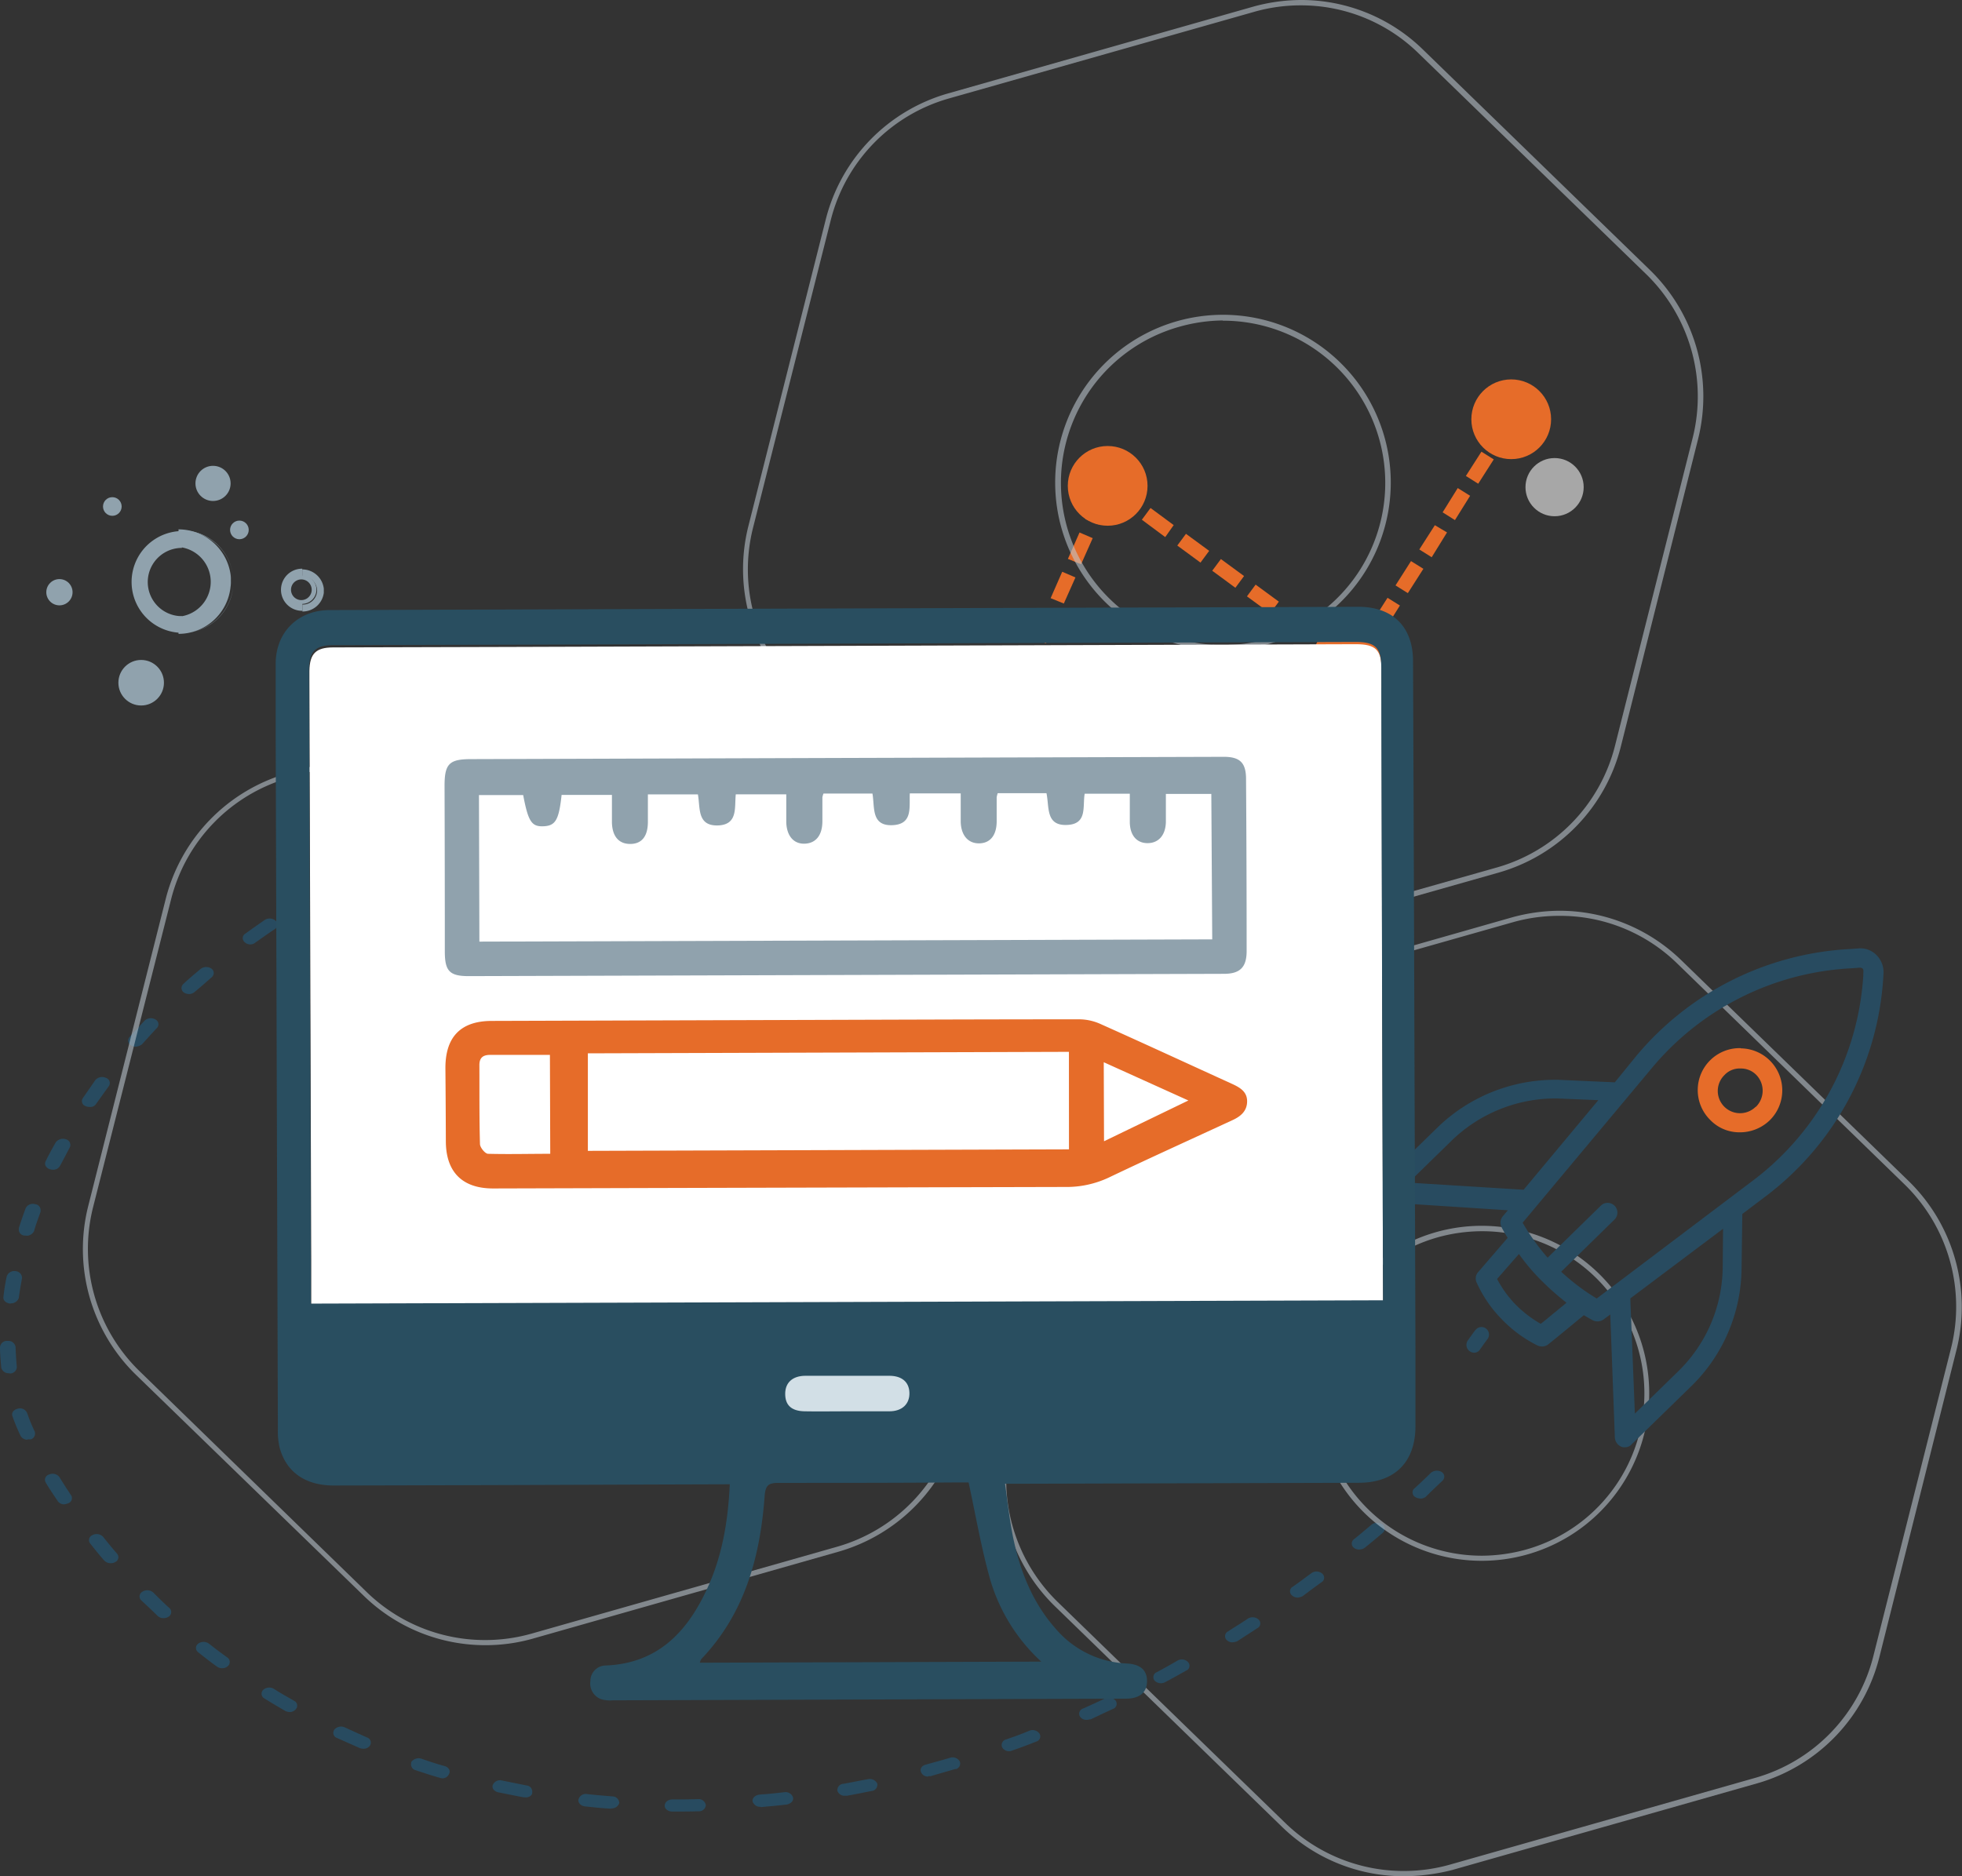 <svg id="Layer_1" data-name="Layer 1" xmlns="http://www.w3.org/2000/svg" viewBox="0 0 366.09 350.17"><rect x="0" y="0" width="366.09" height="350.17" fill="#333333" stroke="none"/><defs><style>.cls-1{fill:#284b60;}.cls-2{opacity:0.57;}.cls-3{fill:#fff;}.cls-4{fill:#e66c29;}.cls-5{fill:#bec8d2;}.cls-6{fill:#90a2ad;}.cls-7{fill:#294e60;}.cls-8{fill:#d2dfe6;}</style></defs><title>iconos</title><g id="SoftDev"><g id="Grupo_1609-2" data-name="Grupo 1609-2"><g id="Trazado_2708-2" data-name="Trazado 2708-2"><path id="Trazado_6327" data-name="Trazado 6327" class="cls-1" d="M275.07,252.46a1.46,1.46,0,0,1-1.19-2.29c.9-1.24,1.34-1.9,1.4-1.9a1.4,1.4,0,1,1,2.3,1.61h0s-.5.67-1.44,2A1.24,1.24,0,0,1,275.07,252.46Z"/></g><g id="Trazado_2709-2" data-name="Trazado 2709-2"><path id="Trazado_6328" data-name="Trazado 6328" class="cls-1" d="M126.82,338.1h-1.4c-.78,0-1.44-.52-1.39-1.14s.61-1.12,1.44-1.12h0c1.56,0,3.11,0,4.73-.06h.05a1.35,1.35,0,0,1,1.45,1.11,1.25,1.25,0,0,1-1.34,1.16h-.05C129.1,338.09,127.94,338.1,126.82,338.1Zm-12.77-.54h-.12c-1.63-.08-3.24-.26-4.76-.42-.78-.09-1.34-.63-1.23-1.3a1.39,1.39,0,0,1,1.62-1c1.51.17,3.13.3,4.7.43a1.28,1.28,0,0,1,1.29,1.24,1.48,1.48,0,0,1-1.51,1Zm27.84-.35a1.43,1.43,0,0,1-1.46-1c-.12-.63.5-1.16,1.23-1.26a9.47,9.47,0,0,1,1.06-.09c1.24-.1,2.41-.23,3.63-.37a1.46,1.46,0,0,1,1.63,1c.12.63-.43,1.16-1.23,1.31-1.23.13-2.46.28-3.7.36a8.32,8.32,0,0,1-1.12.1s-.05,0-.05,0ZM98,335.43a1,1,0,0,1-.34,0c-1.56-.27-3.13-.62-4.7-.92-.78-.18-1.24-.8-1-1.39a1.47,1.47,0,0,1,1.73-.81l4.54.92a1.14,1.14,0,0,1,1.08,1.18.88.88,0,0,1,0,.16c0,.54-.6.9-1.27.9Zm59.67-.28a1.39,1.39,0,0,1-1.41-.89,1.16,1.16,0,0,1,1-1.33h.1c1.51-.28,3.07-.6,4.58-.87a1.57,1.57,0,0,1,1.75.81,1.19,1.19,0,0,1-.93,1.38h-.08c-1.56.31-3.12.63-4.69.91a.53.53,0,0,0-.28,0Zm15.54-3.58a1.35,1.35,0,0,1-1.34-.8c-.28-.62.11-1.25.89-1.43,1.45-.41,3-.82,4.48-1.27a1.55,1.55,0,0,1,1.84.67,1.09,1.09,0,0,1-.64,1.42h0a.65.65,0,0,1-.2,0c-1.51.45-3,.86-4.53,1.32a2.07,2.07,0,0,1-.5,0Zm-90.66.32a1.43,1.43,0,0,1-.5-.09c-1.52-.43-3-.92-4.48-1.41a1.12,1.12,0,0,1-.84-1.36,1.42,1.42,0,0,1,0-.16h0a1.68,1.68,0,0,1,1.9-.63c1.45.49,2.91,1,4.37,1.38.73.22,1.12.89.78,1.47a1.32,1.32,0,0,1-1.28.81Zm105.76-5.06a1.45,1.45,0,0,1-1.29-.67,1.06,1.06,0,0,1,.72-1.52c1.45-.5,2.85-1,4.31-1.62a1.59,1.59,0,0,1,1.9.52,1,1,0,0,1-.39,1.42.88.88,0,0,1-.27.1c-1.45.59-2.91,1.13-4.36,1.63a1.48,1.48,0,0,1-.62.14Zm-120.55-.46a1.9,1.9,0,0,1-.67-.13l-4.2-1.87a1,1,0,0,1-.63-1.31,1.15,1.15,0,0,1,.12-.25,1.68,1.68,0,0,1,2-.4c1.34.62,2.74,1.24,4.09,1.86a1,1,0,0,1,.68,1.25h0a1.07,1.07,0,0,1-.12.27,1.39,1.39,0,0,1-1.23.58Zm135-5.38a1.46,1.46,0,0,1-1.23-.59,1,1,0,0,1,.28-1.39.84.84,0,0,1,.27-.13c1.4-.63,2.79-1.25,4.08-1.88a1.67,1.67,0,0,1,2,.39,1,1,0,0,1-.26,1.44,1.34,1.34,0,0,1-.24.12c-1.4.63-2.8,1.31-4.14,1.94-.27,0-.49.1-.72.1ZM54.06,319.53a2.1,2.1,0,0,1-.85-.22c-1.29-.75-2.58-1.51-3.86-2.31a1,1,0,0,1-.44-1.34.9.9,0,0,1,.2-.27,1.69,1.69,0,0,1,2-.19c1.23.8,2.52,1.51,3.75,2.22a1,1,0,0,1,.5,1.33,1.14,1.14,0,0,1-.15.23,1.49,1.49,0,0,1-1.17.55Zm162.56-5.38a1.6,1.6,0,0,1-1.18-.49,1,1,0,0,1,.09-1.38.92.92,0,0,1,.3-.18c1.33-.72,2.63-1.44,3.85-2.16a1.61,1.61,0,0,1,2,.27,1,1,0,0,1,0,1.36.92.92,0,0,1-.31.2c-1.28.72-2.63,1.48-4,2.2a1.63,1.63,0,0,1-.72.18Zm-175.15-2.8a1.64,1.64,0,0,1-1-.31c-1.18-.84-2.36-1.77-3.48-2.66a1,1,0,0,1-.25-1.38,1.36,1.36,0,0,1,.24-.24,1.71,1.71,0,0,1,2,0c1.13.89,2.24,1.73,3.43,2.58a1,1,0,0,1,.29,1.4h0a1.42,1.42,0,0,1-1.25.6ZM230,306.52a1.54,1.54,0,0,1-1.12-.44,1,1,0,0,1,0-1.42h0a.83.83,0,0,1,.27-.19c1.23-.81,2.52-1.57,3.69-2.38a1.69,1.69,0,0,1,2,.17,1,1,0,0,1,.05,1.41h0a1.05,1.05,0,0,1-.27.2c-1.23.81-2.52,1.62-3.74,2.43a2.57,2.57,0,0,1-.9.21ZM30.48,302a1.54,1.54,0,0,1-1.06-.4c-1-1-2.08-2-3.09-2.94a1,1,0,0,1,0-1.41,1.05,1.05,0,0,1,.27-.2,1.69,1.69,0,0,1,2,.17c1,1,2,2,3,2.89a1,1,0,0,1,.08,1.44.82.82,0,0,1-.2.17,1.72,1.72,0,0,1-1,.28Zm211.66-3.84a1.53,1.53,0,0,1-1.06-.39,1,1,0,0,1-.2-1.35.86.86,0,0,1,.31-.26c1.23-.85,2.34-1.71,3.51-2.56a1.64,1.64,0,0,1,2,.08,1,1,0,0,1,.19,1.35.83.83,0,0,1-.3.26c-1.17.85-2.34,1.71-3.51,2.6a2.36,2.36,0,0,1-1,.28Zm-221.5-6.41a1.61,1.61,0,0,1-1.17-.48c-.9-1-1.8-2.14-2.65-3.21a1,1,0,0,1,.19-1.42.89.89,0,0,1,.25-.14,1.66,1.66,0,0,1,2,.35c.85,1.06,1.68,2.09,2.58,3.12a1,1,0,0,1-.08,1.4,1.32,1.32,0,0,1-.25.16,1.52,1.52,0,0,1-.83.22Zm233-2.55a1.65,1.65,0,0,1-1-.31,1,1,0,0,1-.24-1.37.76.76,0,0,1,.23-.24c1.18-.94,2.23-1.84,3.3-2.74a1.74,1.74,0,0,1,2-.05,1,1,0,0,1,.24,1.42.81.81,0,0,1-.18.19q-1.59,1.36-3.35,2.78a1.8,1.8,0,0,1-1,.31ZM12,280.76a1.43,1.43,0,0,1-1.24-.62C10,279,9.21,277.87,8.54,276.7a1,1,0,0,1,.4-1.42,1.17,1.17,0,0,1,.26-.1,1.59,1.59,0,0,1,1.91.53c.67,1.11,1.4,2.23,2.14,3.34a1,1,0,0,1-.32,1.42,1.15,1.15,0,0,1-.23.1A2.62,2.62,0,0,1,12,280.76Zm253-1.1a1.75,1.75,0,0,1-.95-.27,1,1,0,0,1-.34-1.36.88.88,0,0,1,.22-.25c1.12-1,2.13-2,3.07-2.91a1.76,1.76,0,0,1,2-.14,1,1,0,0,1,.33,1.4.83.83,0,0,1-.16.21c-1,.94-2,1.88-3.12,3a1.6,1.6,0,0,1-1.07.35ZM5.13,268.7A1.45,1.45,0,0,1,3.85,268v0a35.11,35.11,0,0,1-1.53-3.7c-.23-.62.22-1.21,1-1.39a1.45,1.45,0,0,1,1.74.8,31.05,31.05,0,0,0,1.41,3.44,1.15,1.15,0,0,1-.68,1.48h0l-.1,0a2.59,2.59,0,0,1-.56,0ZM1.69,256.29a1.4,1.4,0,0,1-1.45-1C.12,254,0,252.68,0,251.43a1.3,1.3,0,0,1,1.4-1.17h.05a1.35,1.35,0,0,1,1.45,1.11c.06,1.25.12,2.55.24,3.76a1.26,1.26,0,0,1-1.28,1.21.18.18,0,0,0-.16,0Zm.3-13H1.88c-.79-.09-1.34-.62-1.24-1.24a37.41,37.41,0,0,1,.61-3.81,1.47,1.47,0,0,1,1.62-1,1.28,1.28,0,0,1,1.24,1.3c-.23,1.25-.44,2.5-.61,3.71a1.5,1.5,0,0,1-1.5,1Zm2.86-12.7a.8.8,0,0,1-.34,0,1.1,1.1,0,0,1-1-1.14h0a1.57,1.57,0,0,1,0-.23c.39-1.25.83-2.5,1.27-3.71a1.49,1.49,0,0,1,1.79-.76,1.1,1.1,0,0,1,1,1.19h0a.86.86,0,0,1,0,.23c-.43,1.21-.89,2.42-1.22,3.62a1.6,1.6,0,0,1-1.44.85Zm5-12.28a2.62,2.62,0,0,1-.56-.09c-.73-.27-1.06-.89-.78-1.47.55-1.16,1.22-2.36,1.88-3.53a1.68,1.68,0,0,1,1.9-.59,1.09,1.09,0,0,1,.81,1.31.9.9,0,0,1-.08.21c-.61,1.16-1.22,2.33-1.83,3.45a1.41,1.41,0,0,1-1.35.71Zm6.84-11.72a1.7,1.7,0,0,1-.67-.13,1,1,0,0,1-.7-1.23,1.11,1.11,0,0,1,.14-.29l2.33-3.36a1.67,1.67,0,0,1,2-.4,1,1,0,0,1,.63,1.31,1.19,1.19,0,0,1-.13.25c-.78,1.07-1.56,2.19-2.34,3.26a1.23,1.23,0,0,1-1.21.59Zm8.59-11.24a1.57,1.57,0,0,1-.79-.22,1,1,0,0,1-.49-1.32,1.58,1.58,0,0,1,.15-.24c.9-1,1.89-2.06,2.84-3.09a1.7,1.7,0,0,1,2-.22,1,1,0,0,1,.48,1.33,1.1,1.1,0,0,1-.2.28c-.94,1-1.89,2.06-2.79,3.05a2.22,2.22,0,0,1-1.22.43Zm10-9.83a1.66,1.66,0,0,1-.94-.27,1,1,0,0,1-.42-.53,1,1,0,0,1,.3-1.08c1.05-1,2.12-1.88,3.23-2.82a1.76,1.76,0,0,1,2-.05,1,1,0,0,1,.24,1.41.86.86,0,0,1-.18.2c-1.06.94-2.13,1.88-3.23,2.78a1.63,1.63,0,0,1-1,.37Zm11.45-9.26a1.5,1.5,0,0,1-1.06-.4,1,1,0,0,1-.2-1.34,1.14,1.14,0,0,1,.31-.27c1.17-.85,2.4-1.71,3.62-2.56a1.71,1.71,0,0,1,2,.13,1,1,0,0,1,.1,1.4,1.33,1.33,0,0,1-.26.21c-1.23.81-2.4,1.66-3.57,2.47a1.44,1.44,0,0,1-.95.36Zm12.62-8.11a1.83,1.83,0,0,1-1.18-.44,1,1,0,0,1,0-1.37.89.89,0,0,1,.31-.19c1.28-.76,2.63-1.48,4-2.2a1.61,1.61,0,0,1,2,.3,1,1,0,0,1-.09,1.39,1.75,1.75,0,0,1-.29.18L60.23,168a3.93,3.93,0,0,1-.84.18Zm13.58-7a1.46,1.46,0,0,1-1.24-.59,1,1,0,0,1,.28-1.39h0a.84.84,0,0,1,.27-.13l4.19-1.88a1.63,1.63,0,0,1,1.91.43,1,1,0,0,1-.32,1.42h0a1.23,1.23,0,0,1-.23.11c-1.39.58-2.79,1.16-4.13,1.84a1.31,1.31,0,0,1-.72.18Zm14.47-5.82a1.45,1.45,0,0,1-1.28-.67,1.06,1.06,0,0,1,.72-1.52c1.45-.5,3-1,4.42-1.53a1.48,1.48,0,0,1,1.84.62c.34.58,0,1.25-.78,1.47-1.45.45-3,1-4.3,1.48a1.31,1.31,0,0,1-.61.15Zm14.77-5.23a1.48,1.48,0,0,1-1.29-.67c-.34-.59,0-1.25.73-1.53,1.33-.44,2.79-1,4.41-1.53a1.61,1.61,0,0,1,1.9.62c.34.58,0,1.25-.78,1.52-1.62.54-3,1-4.36,1.54-.17,0-.39.05-.61.05ZM117.29,145a1.44,1.44,0,0,1-1.34-.75,1.09,1.09,0,0,1,.62-1.41.9.9,0,0,1,.22-.06c1.45-.45,3-.82,4.53-1.27a1.47,1.47,0,0,1,1.79.71c.28.63-.16,1.25-.9,1.43-1.56.45-3,.82-4.47,1.23a.56.56,0,0,1-.45.12Zm15.49-3.51a1.44,1.44,0,0,1-1.4-.8c-.23-.63.22-1.25,1-1.39,1.52-.36,3-.69,4.64-1a1.55,1.55,0,0,1,1.75.8c.23.62-.28,1.21-1,1.39-1.56.32-3.07.63-4.53,1Zm15.72-3.51a1.4,1.4,0,0,1-1.4-.89,1.15,1.15,0,0,1,1-1.33h0l.1,0c1.56-.27,3.13-.54,4.7-.77a1.48,1.48,0,0,1,1.68.9,1.2,1.2,0,0,1-1,1.33h-.08c-1.56.28-3.13.5-4.64.77Zm15.94-2.35a1.34,1.34,0,0,1-1.4-1c-.12-.62.39-1.2,1.23-1.3l4.76-.55a1.47,1.47,0,0,1,1.63,1c.11.63-.44,1.16-1.24,1.31-1.56.18-3.19.32-4.69.54Zm16.17-1.45a1.42,1.42,0,0,1-1.45-1,1.26,1.26,0,0,1,1.28-1.21c1.56-.09,3.19-.23,4.76-.28a1.35,1.35,0,0,1,1.51,1.06c.07.62-.55,1.16-1.33,1.21l-4.76.29Z"/></g></g><g id="Elipse_104-2" data-name="Elipse 104-2" class="cls-2"><circle id="Elipse_127" data-name="Elipse 127" class="cls-3" cx="290.07" cy="90.92" r="5.43"/></g><g id="Grupo_1623-2" data-name="Grupo 1623-2"><g id="Trazado_2737-2" data-name="Trazado 2737-2"><path id="Trazado_6330" data-name="Trazado 6330" class="cls-4" d="M75.8,238.44l-2.46-1.05,2.17-4.93,2.46,1ZM79,231l-2.46-1,2.17-4.93,2.46,1.05Zm3.28-7.34-2.47-1.06L82,217.72l2.47,1.05Zm3.22-7.39-2.47-1.06,2.17-4.92,2.47,1Zm3.28-7.4-2.47-1.06,2.17-4.92L91,204Zm3.27-7.41-2.46-1.05,2.17-4.93,2.46,1.06Zm3.22-7.45L92.83,193,95,188.07l2.46,1.05Zm3.22-7.34-2.46-1.05,2.17-4.93,2.46,1.05Zm3.34-7.4-2.47-1.05,2.17-4.93,2.46,1Zm66.21-.41-1.18-.34.39-1.45-.12-.05.34-.79.11-.34h.06l1.22-2.74,2.47,1.05-1.67,3.82Zm-3.75-1.12-5.22-1.44.78-2.57,5.21,1.43Zm-7.8-2.16-5.21-1.44.77-2.57,5.22,1.43Zm-7.79-2.21-5.2-1.43.77-2.58,5.21,1.43Zm23.72-1.59-2.46-1,2.18-4.93,2.46,1.06Zm-67.37.1-2.46-1.06,2.16-4.92,2.47,1.05Zm35.92-.68-5.21-1.43.77-2.58,5.22,1.44ZM133.2,169,128,167.6l.77-2.58,5.21,1.43Zm-7.78-2.16-5.21-1.43.77-2.58,5.22,1.44Zm-7.79-2.21-5.21-1.43.77-2.58,5.21,1.44Zm58-.24-2.46-1,2.16-4.93,2.47,1.05Zm-67.33.09-2.46-1,1.44-3.3,1.63-.79,1.68.49-.78,2.58-.55-.16Zm70.6-7.48L176.48,156l2.16-4.93,2.47,1Zm3.23-7.4-2.46-1.06,2.16-4.92,2.48,1Zm3.27-7.4L183,141.17l2.16-4.93,2.47,1.06Zm3.28-7.34-2.46-1.06,2.16-4.92,2.47,1.05Zm3.22-7.4-2.47-1.06,2.17-4.93,2.47,1.06ZM254,124.33l-2.3-1.45,2.9-4.54,2.3,1.45Zm-3.92-.38-4.32-3.18,1.62-2.19,4.32,3.18Zm-54.91-3.86-2.47-1,2.17-4.93,2.46,1.06Zm48.35-.93L239.19,116l1.63-2.19,4.32,3.18Zm14.83-1.61L256,116.11l2.9-4.54,2.31,1.44ZM237,114.48l-4.33-3.18,1.62-2.19,4.33,3.18Zm-38.5-1.84-2.46-1,2.16-4.93,2.47,1.06Zm64.19-1.94-2.3-1.44,2.89-4.54,2.31,1.44Zm-32.18-1-4.32-3.18,1.62-2.18,4.32,3.17Zm-28.79-4.39-2.46-1,2.17-4.93,2.46,1.06ZM224,105l-4.33-3.18,1.62-2.19,4.33,3.18Zm43.14-1-2.31-1.45,2.9-4.53L270,99.37Zm-49.72-3.76L213.06,97l1.62-2.19L219,98ZM205,97.89l-2.46-1,2.17-4.93L207.13,93Zm66.48-.82-2.3-1.45L272,91.09l2.31,1.44Zm-60.56-1.66-4.32-3.18,1.62-2.18,4.32,3.17Zm64.9-5.13-2.3-1.45,2.9-4.53,2.3,1.44Zm4.41-6.78-2.3-1.44,2.89-4.54L283.09,79Z"/></g></g><g id="Elipse_118-2" data-name="Elipse 118-2"><circle id="Elipse_128" data-name="Elipse 128" class="cls-4" cx="74.51" cy="237.94" r="7.44"/></g><g id="Elipse_119-2" data-name="Elipse 119-2"><circle id="Elipse_129" data-name="Elipse 129" class="cls-4" cx="107.57" cy="161.33" r="7.44"/></g><g id="Elipse_120-2" data-name="Elipse 120-2"><circle id="Elipse_130" data-name="Elipse 130" class="cls-4" cx="168.06" cy="176.98" r="7.44"/></g><g id="Elipse_121-2" data-name="Elipse 121-2"><circle id="Elipse_131" data-name="Elipse 131" class="cls-4" cx="206.68" cy="90.68" r="7.44"/></g><g id="Elipse_122-2" data-name="Elipse 122-2"><circle id="Elipse_132" data-name="Elipse 132" class="cls-4" cx="252.34" cy="123.33" r="7.44"/></g><g id="Elipse_123-2" data-name="Elipse 123-2"><circle id="Elipse_133" data-name="Elipse 133" class="cls-4" cx="281.98" cy="78.25" r="7.44"/></g><g id="Grupo_1607-2" data-name="Grupo 1607-2" class="cls-2"><g id="Trazado_2703-2" data-name="Trazado 2703-2"><path id="Trazado_6331" data-name="Trazado 6331" class="cls-5" d="M90.73,307.05h0a32.5,32.5,0,0,1-22.86-9.22L25.38,256.6a32.78,32.78,0,0,1-8.94-31.42l14.48-57.4a32.76,32.76,0,0,1,22.75-23.46l56.92-16.19a33.89,33.89,0,0,1,8.84-1.26,32.49,32.49,0,0,1,22.86,9.21l42.44,41.23a32.86,32.86,0,0,1,8.94,31.49l-14.48,57.35a32.76,32.76,0,0,1-22.76,23.46L99.52,305.8A32.3,32.3,0,0,1,90.73,307.05Zm28.71-179.28a31.44,31.44,0,0,0-8.57,1.2L54,145.15a31.64,31.64,0,0,0-22.1,22.79l-14.54,57.4A31.85,31.85,0,0,0,26,255.87l42.44,41.28a31.63,31.63,0,0,0,22.19,8.94h0a31.71,31.71,0,0,0,8.56-1.2l56.92-16.19a31.61,31.61,0,0,0,22.09-22.79l14.48-57.4A31.83,31.83,0,0,0,184,178l-42.43-41.23a31.39,31.39,0,0,0-22.13-9ZM105.15,248.21a31.35,31.35,0,1,1,8.45-1.2,33.47,33.47,0,0,1-8.45,1.2Zm-.19-61.7a30.93,30.93,0,0,0-8.17,1.15,30.31,30.31,0,1,0,8.17-1.15Z"/></g><g id="Trazado_2704-2" data-name="Trazado 2704-2"><path id="Trazado_6332" data-name="Trazado 6332" class="cls-5" d="M213.91,180.24h0A32.53,32.53,0,0,1,191,171L148.61,129.8a32.88,32.88,0,0,1-9-31.49l14.48-57.4a32.79,32.79,0,0,1,22.76-23.46L233.77,1.26A33.89,33.89,0,0,1,242.61,0a32.51,32.51,0,0,1,22.86,9.21l42.44,41.23a32.89,32.89,0,0,1,8.94,31.49l-14.43,57.46a32.79,32.79,0,0,1-22.76,23.46L222.74,179A34.24,34.24,0,0,1,213.91,180.24ZM242.61,1a31.43,31.43,0,0,0-8.56,1.2l-57,16.18A31.63,31.63,0,0,0,155,41.13L140.5,98.54a31.81,31.81,0,0,0,8.66,30.52l42.44,41.23a31.63,31.63,0,0,0,22.19,8.94h0a31.71,31.71,0,0,0,8.56-1.2l56.92-16.12a31.63,31.63,0,0,0,22.09-22.79l14.48-57.41a31.84,31.84,0,0,0-8.66-30.52L264.74,10a31.31,31.31,0,0,0-22.13-9ZM228.33,121.37a31.31,31.31,0,1,1,8.45-1.2A33.6,33.6,0,0,1,228.33,121.37Zm-.19-61.56A30.88,30.88,0,0,0,220,61a30.27,30.27,0,0,0,8.29,59.4,30.81,30.81,0,0,0,8.17-1.14,30.28,30.28,0,0,0-8.29-59.41Z"/></g><g id="Trazado_2705-2" data-name="Trazado 2705-2"><path id="Trazado_6333" data-name="Trazado 6333" class="cls-5" d="M262.12,350.17h0A32.49,32.49,0,0,1,239.26,341l-42.44-41.23a32.85,32.85,0,0,1-8.94-31.48l14.48-57.36a32.79,32.79,0,0,1,22.76-23.46L282,171.25a33.84,33.84,0,0,1,8.84-1.27,32.58,32.58,0,0,1,22.86,9.22l42.43,41.22a32.86,32.86,0,0,1,8.94,31.49l-14.42,57.46a32.78,32.78,0,0,1-22.76,23.46L271,349A37.05,37.05,0,0,1,262.12,350.17Zm28.71-179.24a31.44,31.44,0,0,0-8.57,1.2l-57,16.18a31.63,31.63,0,0,0-22.09,22.79l-14.48,57.41A31.85,31.85,0,0,0,197.37,299l42.44,41.22A31.75,31.75,0,0,0,270.56,348l56.92-16.18A31.63,31.63,0,0,0,349.57,309l14.48-57.41a31.84,31.84,0,0,0-8.66-30.52L313,179.87A31.22,31.22,0,0,0,290.83,170.93ZM276.54,291.3a31.26,31.26,0,1,1,27.21-16,31.25,31.25,0,0,1-27.21,16Zm-.14-61.51a30.93,30.93,0,0,0-8.17,1.15,30.28,30.28,0,0,0,8.35,59.41,31.35,31.35,0,0,0,8.17-1.15,30.27,30.27,0,0,0-8.35-59.41Z"/></g></g><g id="Línea_60" data-name="Línea 60"><rect id="Rectángulo_273" data-name="Rectángulo 273" class="cls-4" x="214.65" y="182.68" width="13.84" height="6.34" transform="translate(-0.58 0.69) rotate(-0.18)"/></g><g id="Grupo_1622-2" data-name="Grupo 1622-2"><g id="Trazado_2732-2" data-name="Trazado 2732-2"><path id="Trazado_6341" data-name="Trazado 6341" class="cls-6" d="M33.94,118.12h0V115a6.37,6.37,0,1,1,0-12.74h0V99a9.57,9.57,0,0,1,9.49,8.08,9.5,9.5,0,1,0,.08,2.44A9.63,9.63,0,0,1,33.94,118.12Z"/></g><g id="Trazado_2733-2" data-name="Trazado 2733-2"><path id="Trazado_6342" data-name="Trazado 6342" class="cls-6" d="M43.16,107.09a5.26,5.26,0,0,1,.13,1A6.45,6.45,0,0,0,43.16,107.09Z"/></g><g id="Trazado_2734-2" data-name="Trazado 2734-2"><path id="Trazado_6343" data-name="Trazado 6343" class="cls-6" d="M43,107.06a9.82,9.82,0,0,0-9.69-8.26v3.29a6.52,6.52,0,0,1,0,13v3.21h0a9.76,9.76,0,0,0,9.71-8.78,5.49,5.49,0,0,0,.06-1V108A6.43,6.43,0,0,0,43,107.06Z"/></g><g id="Trazado_2735-2" data-name="Trazado 2735-2"><path id="Trazado_6344" data-name="Trazado 6344" class="cls-6" d="M59.05,110.06a2.65,2.65,0,0,0-2.65-2.63v-1.29h0a3.93,3.93,0,1,0-.08,7.86h.1v-1.29A2.69,2.69,0,0,0,59.05,110.06Zm-4.75,0A1.93,1.93,0,1,1,56.24,112,1.93,1.93,0,0,1,54.3,110.08Z"/></g><g id="Trazado_2736-2" data-name="Trazado 2736-2"><path id="Trazado_6345" data-name="Trazado 6345" class="cls-6" d="M56.4,106.27h0v1.29a2.72,2.72,0,0,1,2.77,2.63,2.67,2.67,0,0,1-2.69,2.65h-.06v1.29h0a4,4,0,0,0,4-3.49v-.78A4.06,4.06,0,0,0,56.4,106.27Z"/></g><g id="Elipse_113-2" data-name="Elipse 113-2"><circle id="Elipse_134" data-name="Elipse 134" class="cls-6" cx="39.75" cy="90.22" r="3.28"/></g><g id="Elipse_114-2" data-name="Elipse 114-2"><circle id="Elipse_135" data-name="Elipse 135" class="cls-6" cx="26.34" cy="127.42" r="4.25"/></g><g id="Elipse_115-2" data-name="Elipse 115-2"><circle id="Elipse_136" data-name="Elipse 136" class="cls-6" cx="20.96" cy="94.53" r="1.74"/></g><g id="Elipse_116-2" data-name="Elipse 116-2"><circle id="Elipse_137" data-name="Elipse 137" class="cls-6" cx="44.67" cy="98.9" r="1.74"/></g><g id="Elipse_117-2" data-name="Elipse 117-2"><circle id="Elipse_138" data-name="Elipse 138" class="cls-6" cx="11.09" cy="110.53" r="2.45"/></g></g><g id="Grupo_1608-2" data-name="Grupo 1608-2"><g id="Trazado_2706-2" data-name="Trazado 2706-2"><path id="Trazado_6346" data-name="Trazado 6346" class="cls-4" d="M324.81,195.62A7.83,7.83,0,0,0,319.09,209a7.54,7.54,0,0,0,5.49,2.33,8,8,0,0,0,5.59-2.2h0a7.84,7.84,0,0,0-5.36-13.47Zm2.78,10.95a4.15,4.15,0,1,1-5.83-5.92l.05-.05a3.87,3.87,0,0,1,3-1.18,4,4,0,0,1,2.92,1.22,4.24,4.24,0,0,1-.09,5.93Z"/></g><g id="Trazado_2707-2" data-name="Trazado 2707-2"><path id="Trazado_6347" data-name="Trazado 6347" class="cls-1" d="M350.14,178.26A4.17,4.17,0,0,0,346.9,177l-1.68.12A55.72,55.72,0,0,0,305.38,197L301.31,202l-10.57-.47h-.17a31.5,31.5,0,0,0-22.36,8.91l-11,10.72a1.72,1.72,0,0,0-.44,2,2,2,0,0,0,1.63,1.23l22.95,1.49-.94,1.12a1.87,1.87,0,0,0-.22,2.07,21,21,0,0,0,1.13,1.95l-5.52,6.41a1.79,1.79,0,0,0-.27,1.95,23.5,23.5,0,0,0,4.61,6.76,24,24,0,0,0,6.79,5,2.09,2.09,0,0,0,.78.16,1.82,1.82,0,0,0,1.17-.39c1.24-1,2.57-2.08,3.85-3.14l2.8-2.31c.55.34,1.06.61,1.63.94a2.13,2.13,0,0,0,.9.22,2,2,0,0,0,1.12-.34l1.28-.95.86,23.06A2,2,0,0,0,302.5,270a1.44,1.44,0,0,0,.67.11,1.6,1.6,0,0,0,1.29-.56l11-10.72a31.1,31.1,0,0,0,9.5-22.13l.14-10.13,4.3-3.25a55.48,55.48,0,0,0,22-40.87l.05-.9A4.5,4.5,0,0,0,350.14,178.26Zm-87.31,42.46,8-7.81a27.82,27.82,0,0,1,19.68-7.9l7.72.32-13.94,16.72Zm27.56,24c-1,.78-1.95,1.63-2.91,2.35a21.86,21.86,0,0,1-4.77-3.68,20.76,20.76,0,0,1-3.37-4.69l4.08-4.66a37.24,37.24,0,0,0,3.87,4.63h0a51.54,51.54,0,0,0,5,4.46c-.57.52-1.24,1-1.9,1.59Zm31.05-8.21a27.47,27.47,0,0,1-8.39,19.51l-8,7.81-.85-21.5,17.31-13Zm26.23-54.42a52,52,0,0,1-20.49,38.17l-29.25,22.09a40.49,40.49,0,0,1-6.63-5l9.87-9.66a1.82,1.82,0,1,0-2.53-2.61h0l-9.87,9.65a41.66,41.66,0,0,1-4.66-6.53l24.14-28.9a51.88,51.88,0,0,1,37.16-18.58l1.67-.12a.82.82,0,0,1,.45.16c.1.05.16.23.16.44Z"/></g></g></g><path class="cls-3" d="M258,220.84c0,7.35.05,14.69.07,22.26l-200,.62c0-2.87,0-5.63,0-8.4q-.16-54.3-.34-108.61c0-.5,0-1,0-1.5.06-3.21,1.2-4.37,4.42-4.38q16.48-.06,33-.09l157.83-.51c3.73,0,4.8,1.06,4.81,4.85Q257.85,173,258,220.84Z"/><path class="cls-7" d="M263.66,123.42c0-6.5-3.84-10.2-10.28-10.17q-23,.09-46,.15l-145.83.46c-5.95,0-10.1,4.13-10.11,10,0,4.36,0,8.72,0,13.07q.2,64.92.41,129.84a13.15,13.15,0,0,0,.32,3.38c1.22,4.59,4.81,7.11,10.14,7.1q29.13-.06,58.25-.18l15.61-.05c-.33,7.12-1.48,13.68-4.38,19.82-3.76,8-9.3,13.63-18.78,14a2.89,2.89,0,0,0-2.85,2.93,3.1,3.1,0,0,0,2.08,3.38,5.91,5.91,0,0,0,2.11.19l95.73-.31c2.54,0,3.9-1.13,3.94-3.18s-1.12-3.23-3.74-3.38A18.48,18.48,0,0,1,197,304c-4.38-4.94-6.7-10.87-8-17.24-.63-3.17-1-6.4-1.47-9.84h3l63-.18c6.75,0,10.6-3.9,10.58-10.63q0-7.19,0-14.35L263.87,180Q263.78,151.7,263.66,123.42Zm-69.37,186.7-63.71.2a2.48,2.48,0,0,1,.26-.66c8.13-8.51,11-19.09,11.83-30.41.15-2,.68-2.5,2.6-2.49,10.84,0,21.69,0,32.54-.08h2.92c1.32,6.09,2.33,12,3.94,17.81A33.62,33.62,0,0,0,194.29,310.12ZM258,220.42c0,7.35.05,14.69.07,22.26L58,243.3c0-2.87,0-5.63,0-8.4q-.18-54.3-.34-108.61c0-.5,0-1,0-1.5.06-3.21,1.2-4.36,4.43-4.38q16.49-.06,33-.09l157.83-.51c3.73,0,4.8,1.06,4.81,4.85Q257.84,172.54,258,220.42Z"/><path class="cls-6" d="M228.32,141.25l-70.65.21-69.79.22c-4.09,0-4.94.89-4.93,5.07Q83,162.19,83,177.6c0,3.66.9,4.59,4.52,4.58l140.86-.43c3,0,4.25-1.23,4.23-4.31q0-16-.11-31.91C232.53,142.39,231.41,141.24,228.32,141.25Zm-2.13,34.07-136.74.42-.08-27.35,8.25,0c.95,5,1.59,5.92,3.82,5.82s2.85-1.22,3.35-5.85l9.39,0c0,1.77,0,3.46,0,5.15.07,2.61,1.3,4,3.41,4s3.28-1.36,3.3-4.07c0-1.64,0-3.28,0-5.18l9.33,0c.47,2.51-.21,6,3.89,5.79,3.6-.22,2.92-3.36,3.18-5.8l9.42,0c0,1.82,0,3.52,0,5.21.08,2.57,1.4,4.08,3.46,4s3.27-1.57,3.28-4.16v-4.5a4.16,4.16,0,0,1,.2-.69l4.54,0h4.6c.46,2.58-.3,6.13,3.85,5.89,3.69-.22,3-3.32,3.12-5.92h4.76l4.74,0c0,1.88,0,3.57,0,5.26.05,2.54,1.36,4.07,3.41,4.06s3.29-1.46,3.3-4.09c0-1.5,0-3,0-4.5a5.65,5.65,0,0,1,.19-.77h9.1c.56,2.6-.2,6.16,3.94,5.92,3.72-.21,2.78-3.44,3.19-5.82l8.42,0c0,1.85,0,3.61,0,5.36.05,2.44,1.32,3.88,3.35,3.86s3.31-1.49,3.38-3.89c0-1.71,0-3.41,0-5.3l8.48,0Z"/><path class="cls-4" d="M230,202.34c-8.23-3.75-16.44-7.55-24.69-11.24a9.83,9.83,0,0,0-3.88-.86c-18.42,0-36.84.08-55.25.13v0l-54.4.17c-5.83,0-8.72,3-8.67,8.93q.06,6.75.08,13.5c0,5.77,3.08,8.86,8.86,8.84q53.33-.15,106.65-.28a18.53,18.53,0,0,0,8.22-1.77c7.64-3.65,15.36-7.14,23.05-10.7,1.51-.69,2.71-1.68,2.73-3.48S231.41,203,230,202.34Zm-127.33,13c-3.93,0-7.76.1-11.59,0-.55,0-1.5-1.16-1.52-1.81-.14-4.92-.09-9.84-.11-14.76,0-1.38.7-1.89,2-1.89,3.64,0,7.27,0,11.16,0Zm96.79-.83-89.77.28,0-18.2,89.76-.28ZM206,213l-.05-14.75,15.79,7.14Z"/><path class="cls-8" d="M165.93,256.77q-7.81,0-15.62,0c-2.42,0-3.8,1.27-3.8,3.37s1.14,3.21,3.61,3.26,5.14,0,7.7,0h0c2.71,0,5.42,0,8.13,0,2.41,0,3.8-1.4,3.74-3.46S168.22,256.77,165.93,256.77Z"/></svg>